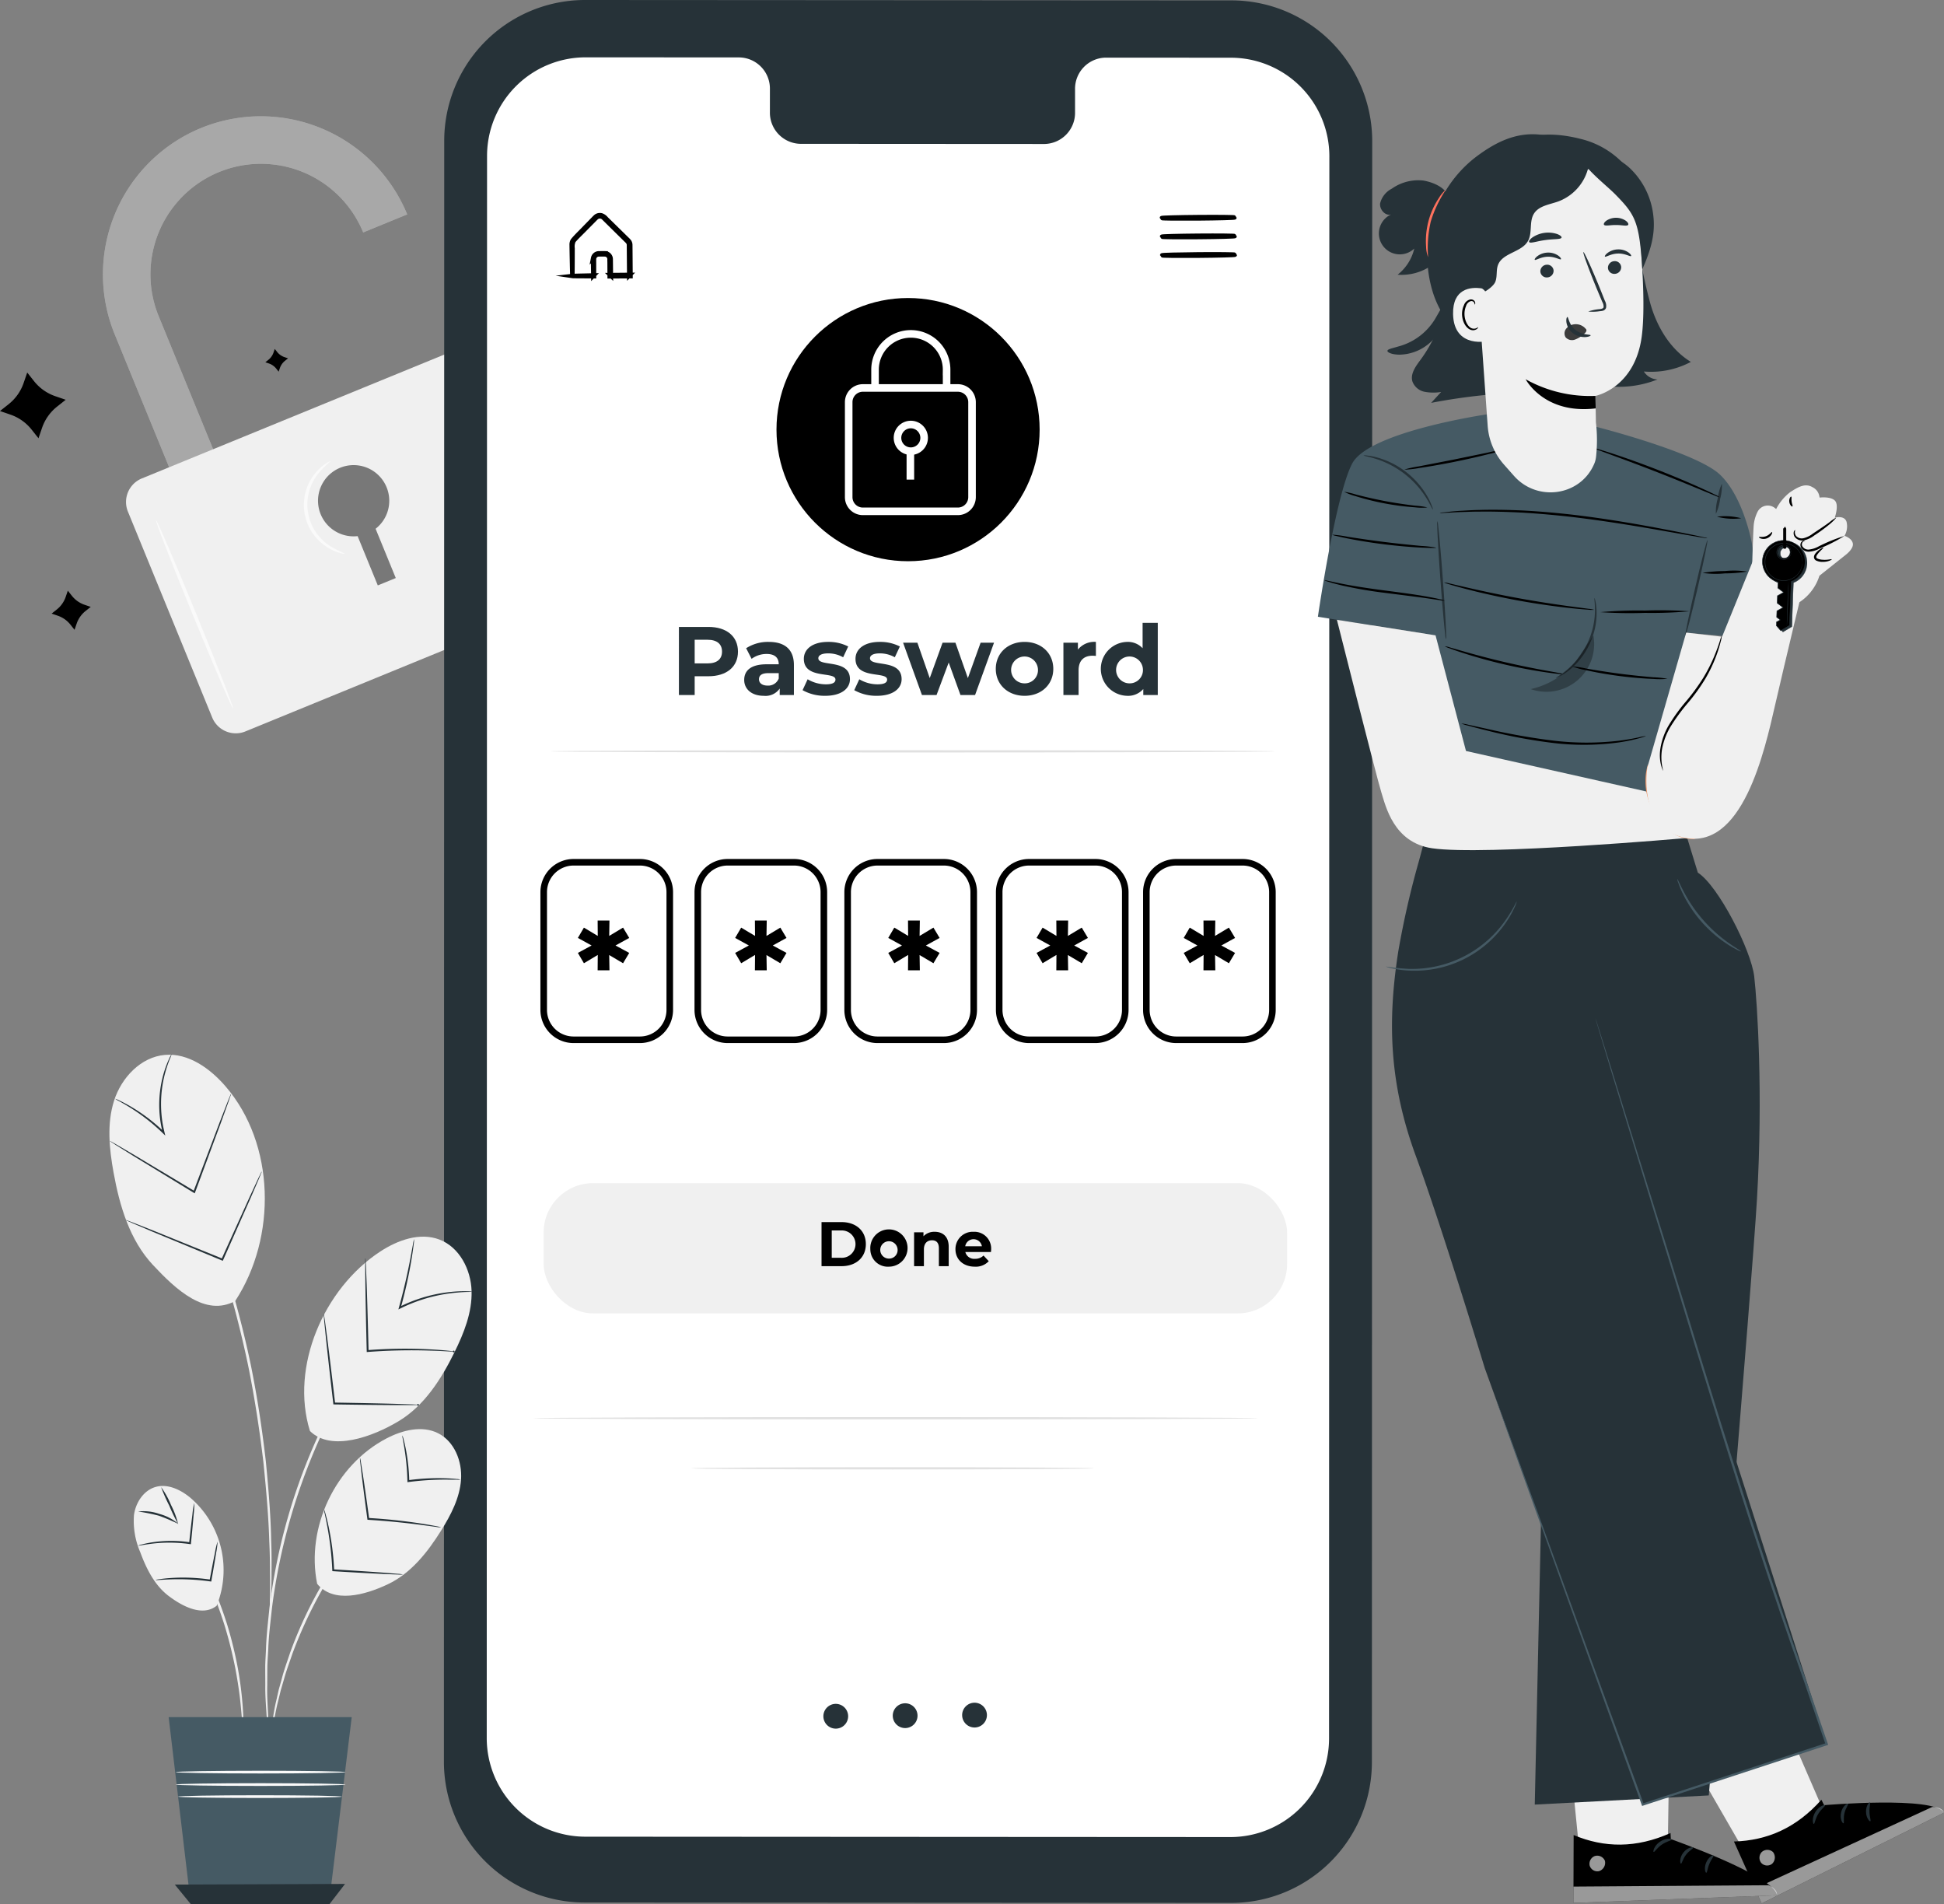 <svg xmlns="http://www.w3.org/2000/svg" viewBox="0 0 443.951 434.745"><rect x="0" y="0" width="443.951" height="434.745" fill="#808080" stroke="none"/><defs><style>.cls-1{fill:#f0f0f0;}.cls-2{opacity:0.3;}.cls-3{opacity:0.5;}.cls-4{fill:#fafafa;}.cls-5,.cls-7{fill:#263238;}.cls-10,.cls-6{fill:#fff;}.cls-7,.cls-8{stroke:#000;}.cls-10,.cls-7,.cls-8{stroke-miterlimit:10;}.cls-9{fill:#e0e0e0;}.cls-10{stroke:#fff;}.cls-11{opacity:0.6;}.cls-12{fill:#455a64;}.cls-13{fill:#eb996e;}.cls-14{fill:#3c3c3c;}.cls-15{fill:#ff725e;}.cls-16{fill:none;}</style></defs><g id="Padlock"><path class="cls-1" d="M75.85,74.656a36.137,36.137,0,0,0-19.726,47.081l22.401,54.707,10.051-4.116-22.401-54.707A25.234,25.234,0,1,1,112.88,98.497l10.051-4.116A36.137,36.137,0,0,0,75.85,74.656Z" transform="translate(-29.936 -45.426)"/><g class="cls-2"><path d="M75.85,74.656a36.137,36.137,0,0,0-19.726,47.081l22.401,54.707,10.051-4.116-22.401-54.707A25.234,25.234,0,1,1,112.88,98.497l10.051-4.116A36.137,36.137,0,0,0,75.85,74.656Z" transform="translate(-29.936 -45.426)"/></g><path class="cls-1" d="M70.957,136.104h85.665a5.811,5.811,0,0,1,5.811,5.811v50.794a5.811,5.811,0,0,1-5.811,5.811H70.957a5.811,5.811,0,0,1-5.811-5.811V141.915a5.811,5.811,0,0,1,5.811-5.811Z" transform="translate(-84.85 10.171) rotate(-22.268)"/><g class="cls-3"><path d="M118.234,156.705a8.132,8.132,0,1,0-6.628,11.128l4.607,11.251,4.106-1.681-4.607-11.251A8.107,8.107,0,0,0,118.234,156.705Z" transform="translate(-29.936 -45.426)"/></g><path class="cls-4" d="M83.158,207.182c-.207.085-4.318-9.48-9.183-21.36-4.866-11.884-8.643-21.583-8.436-21.668.206-.085,4.317,9.478,9.184,21.362C79.587,197.396,83.364,207.097,83.158,207.182Z" transform="translate(-29.936 -45.426)"/><path class="cls-4" d="M108.765,171.846a2.502,2.502,0,0,1-1.088-.139,9.938,9.938,0,0,1-2.749-1.182,11.396,11.396,0,0,1-2.733-17.359,9.94,9.94,0,0,1,2.253-1.97c.603-.369.969-.508.992-.467a25.364,25.364,0,0,0-2.801,2.796,11.272,11.272,0,0,0,2.601,16.521A25.344,25.344,0,0,0,108.765,171.846Z" transform="translate(-29.936 -45.426)"/><path d="M44.939,181.708l.487-1.418.931,1.175a6.278,6.278,0,0,0,2.882,2.038l1.418.487-1.175.931a6.279,6.279,0,0,0-2.038,2.882l-.487,1.418-.931-1.175a6.279,6.279,0,0,0-2.882-2.038l-1.418-.487,1.175-.931A6.279,6.279,0,0,0,44.939,181.708Z" transform="translate(-29.936 -45.426)"/><path d="M92.4,125.919l.283-.823.541.682a3.646,3.646,0,0,0,1.673,1.184l.823.283-.682.541a3.646,3.646,0,0,0-1.184,1.673l-.283.823-.541-.682a3.646,3.646,0,0,0-1.673-1.184l-.823-.283.682-.541A3.646,3.646,0,0,0,92.4,125.919Z" transform="translate(-29.936 -45.426)"/><path d="M35.334,132.866l.818-2.382,1.565,1.974a10.55,10.55,0,0,0,4.842,3.425l2.382.818L42.967,138.265a10.55,10.55,0,0,0-3.425,4.842l-.818,2.382-1.565-1.974a10.55,10.55,0,0,0-4.842-3.425l-2.382-.818,1.974-1.565A10.551,10.551,0,0,0,35.334,132.866Z" transform="translate(-29.936 -45.426)"/></g><g id="Device"><path class="cls-5" d="M311.062,479.896,163.448,479.808a32.154,32.154,0,0,1-32.136-32.161l.072-370.072a32.155,32.155,0,0,1,32.174-32.149l147.615.087a32.155,32.155,0,0,1,32.136,32.161l-.073,370.073A32.154,32.154,0,0,1,311.062,479.896Z" transform="translate(-29.936 -45.426)"/><path class="cls-6" d="M311.016,58.602l-28.62-.017a7.109,7.109,0,0,0-6.95,7.261l-.002,5.191a7.108,7.108,0,0,1-6.95,7.261l-55.787-.033a7.116,7.116,0,0,1-6.948-7.269l.001-5.191a7.117,7.117,0,0,0-6.949-7.269l-10.065-.006-25.049-.014A22.52,22.52,0,0,0,141.164,81.031l-.071,361.217a22.52,22.52,0,0,0,22.506,22.525l147.32.086a22.52,22.52,0,0,0,22.532-22.515l.071-361.218A22.52,22.52,0,0,0,311.016,58.602Z" transform="translate(-29.936 -45.426)"/><path class="cls-5" d="M223.626,437.254a2.828,2.828,0,1,1-2.852-2.805A2.828,2.828,0,0,1,223.626,437.254Z" transform="translate(-29.936 -45.426)"/><path class="cls-5" d="M239.472,437.123a2.828,2.828,0,1,1-2.852-2.805A2.828,2.828,0,0,1,239.472,437.123Z" transform="translate(-29.936 -45.426)"/><path class="cls-5" d="M255.318,436.992a2.828,2.828,0,1,1-2.852-2.805A2.828,2.828,0,0,1,255.318,436.992Z" transform="translate(-29.936 -45.426)"/><path class="cls-7" d="M311.875,95.077c.001.086-3.721.187-8.312.225-4.592.038-8.315-.001-8.315-.088-.001-.086,3.72-.187,8.313-.225C308.152,94.951,311.875,94.99,311.875,95.077Z" transform="translate(-29.936 -45.426)"/><path class="cls-7" d="M311.911,99.331c.001.086-3.721.187-8.312.225-4.592.038-8.315-.001-8.315-.087s3.72-.187,8.313-.225C308.187,99.205,311.91,99.245,311.911,99.331Z" transform="translate(-29.936 -45.426)"/><path class="cls-7" d="M311.946,103.585c.001.086-3.721.187-8.312.225-4.592.038-8.315-.001-8.315-.088s3.72-.187,8.313-.225C308.222,103.46,311.945,103.499,311.946,103.585Z" transform="translate(-29.936 -45.426)"/><path class="cls-8" d="M160.649,108.441a2.945,2.945,0,0,1,.344-.021c.266-.008.582-.018.961-.029.894-.02,2.084-.046,3.553-.079l-.087.089c-.012-.785-.025-1.645-.039-2.574.005-.477-.04-.933.006-1.479a1.35,1.35,0,0,1,1.179-1.082c.569-.011,1.078-.036,1.692-.008a1.362,1.362,0,0,1,1.15,1.356c.013,1.2.027,2.454.041,3.755l-.147-.144c1.438-.014,2.935-.029,4.478-.044l-.152.154c-.016-1.803-.032-3.669-.049-5.58q-.006-.715-.012-1.422a1.136,1.136,0,0,0-.182-.585,3.571,3.571,0,0,0-.454-.486q-.994-.98-1.958-1.929-.962-.949-1.889-1.863-.463-.457-.915-.904c-.313-.302-.564-.619-.934-.696a1.22,1.22,0,0,0-1.042.2c-.275.233-.561.555-.835.822q-.827.835-1.606,1.622c-1.011,1.052-2.061,2.007-2.829,2.92a3.185,3.185,0,0,0-.226,1.679q-.001.834-.002,1.58-.007,1.458-.012,2.543c-.006.657-.011,1.195-.015,1.624-.005.375-.019.584-.019.584s-.017-.178-.028-.541c-.011-.424-.025-.953-.042-1.602q-.023-1.09-.054-2.561-.013-.758-.028-1.607-.006-.429-.013-.879a1.845,1.845,0,0,1,.246-.93c.825-1.009,1.817-1.911,2.835-2.99q.773-.791,1.595-1.633c.287-.281.525-.564.863-.855a1.505,1.505,0,0,1,1.284-.252,2.396,2.396,0,0,1,1.067.765q.455.445.919.9.929.911,1.894,1.858.965.947,1.962,1.926a3.717,3.717,0,0,1,.497.539,1.446,1.446,0,0,1,.232.745q.006.71.013,1.428c.015,1.911.029,3.777.043,5.58l.001.153-.153.001-4.479.03-.146.001-.001-.145c-.007-1.301-.014-2.555-.021-3.755a1.096,1.096,0,0,0-.919-1.103c-.521-.027-1.123-.009-1.628-.004a1.113,1.113,0,0,0-.978.883c-.043.456-.01.977-.018,1.434.001.929.002,1.789.003,2.575l0.0.09-.088-.001c-1.491-.008-2.699-.015-3.606-.019-.371-.005-.681-.01-.941-.013A2.004,2.004,0,0,1,160.649,108.441Z" transform="translate(-29.936 -45.426)"/><path class="cls-5" d="M198.467,194.205c0,3.466-2.6,5.621-6.754,5.621h-3.133v4.288h-3.599V188.562H191.713C195.867,188.562,198.467,190.717,198.467,194.205Zm-3.644,0c0-1.711-1.111-2.711-3.311-2.711h-2.933v5.399h2.933C193.712,196.893,194.823,195.893,194.823,194.205Z" transform="translate(-29.936 -45.426)"/><path class="cls-5" d="M211.243,197.293v6.821h-3.244v-1.489a3.923,3.923,0,0,1-3.644,1.667c-2.799,0-4.466-1.555-4.466-3.622,0-2.11,1.489-3.577,5.132-3.577h2.755c0-1.489-.889-2.355-2.755-2.355a5.748,5.748,0,0,0-3.444,1.111l-1.244-2.421a9.186,9.186,0,0,1,5.154-1.444C209.132,191.983,211.243,193.672,211.243,197.293Zm-3.466,3.044v-1.222h-2.377c-1.622,0-2.133.6-2.133,1.399,0,.866.733,1.444,1.955,1.444A2.554,2.554,0,0,0,207.777,200.337Z" transform="translate(-29.936 -45.426)"/><path class="cls-5" d="M213.221,203.003l1.155-2.488a8.181,8.181,0,0,0,4.154,1.155c1.6,0,2.2-.422,2.2-1.089,0-1.955-7.22.045-7.22-4.732,0-2.266,2.044-3.866,5.532-3.866a9.835,9.835,0,0,1,4.599,1.044l-1.155,2.466a6.866,6.866,0,0,0-3.444-.889c-1.555,0-2.222.489-2.222,1.111,0,2.044,7.22.066,7.22,4.776,0,2.222-2.066,3.799-5.643,3.799A10.259,10.259,0,0,1,213.221,203.003Z" transform="translate(-29.936 -45.426)"/><path class="cls-5" d="M225.019,203.003l1.155-2.488a8.181,8.181,0,0,0,4.154,1.155c1.6,0,2.2-.422,2.2-1.089,0-1.955-7.221.045-7.221-4.732,0-2.266,2.044-3.866,5.531-3.866a9.834,9.834,0,0,1,4.6,1.044l-1.155,2.466a6.867,6.867,0,0,0-3.444-.889c-1.555,0-2.221.489-2.221,1.111,0,2.044,7.22.066,7.22,4.776,0,2.222-2.066,3.799-5.643,3.799A10.258,10.258,0,0,1,225.019,203.003Z" transform="translate(-29.936 -45.426)"/><path class="cls-5" d="M256.944,192.161l-4.332,11.953h-3.333l-2.688-7.42-2.776,7.42h-3.333l-4.31-11.953h3.266l2.821,8.087,2.933-8.087h2.933l2.844,8.087,2.91-8.087Z" transform="translate(-29.936 -45.426)"/><path class="cls-5" d="M257.345,198.138c0-3.6,2.777-6.154,6.576-6.154s6.554,2.555,6.554,6.154c0,3.599-2.755,6.154-6.554,6.154S257.345,201.736,257.345,198.138Zm9.62,0a3.065,3.065,0,1,0-3.044,3.31A3.016,3.016,0,0,0,266.965,198.138Z" transform="translate(-29.936 -45.426)"/><path class="cls-5" d="M280.208,191.983v3.199c-.288-.022-.511-.044-.777-.044-1.91,0-3.177,1.044-3.177,3.333v5.643h-3.466V192.161h3.311v1.577A4.822,4.822,0,0,1,280.208,191.983Z" transform="translate(-29.936 -45.426)"/><path class="cls-5" d="M294.338,187.629v16.485h-3.311v-1.377a4.598,4.598,0,0,1-3.732,1.555,6.157,6.157,0,0,1,0-12.308,4.592,4.592,0,0,1,3.577,1.444v-5.799ZM290.939,198.138a3.065,3.065,0,1,0-3.044,3.31A3.028,3.028,0,0,0,290.939,198.138Z" transform="translate(-29.936 -45.426)"/><path class="cls-9" d="M321.023,216.97c0,.144-37.029.261-82.695.261-45.683,0-82.704-.117-82.704-.261,0-.144,37.021-.26,82.704-.26C283.994,216.709,321.023,216.826,321.023,216.97Z" transform="translate(-29.936 -45.426)"/><path class="cls-9" d="M317.147,369.234c0,.144-37.029.26-82.696.26-45.683,0-82.703-.117-82.703-.26s37.021-.26,82.703-.26C280.119,368.974,317.147,369.091,317.147,369.234Z" transform="translate(-29.936 -45.426)"/><path class="cls-9" d="M279.737,380.668c0,.144-20.57.261-45.938.261-25.377,0-45.942-.117-45.942-.261,0-.144,20.565-.26,45.942-.26C259.167,380.407,279.737,380.524,279.737,380.668Z" transform="translate(-29.936 -45.426)"/><path d="M170.499,261.298l3.133,1.696-1.409,2.357-3.162-1.869.058,3.478h-2.702l.029-3.507-3.163,1.897-1.38-2.357,3.134-1.696-3.134-1.725,1.38-2.357,3.163,1.897-.029-3.508h2.702l-.058,3.508,3.162-1.897,1.409,2.357Z" transform="translate(-29.936 -45.426)"/><path d="M206.415,261.298l3.133,1.696-1.409,2.357-3.162-1.869.058,3.478h-2.702l.029-3.507-3.163,1.897-1.38-2.357,3.134-1.696-3.134-1.725,1.38-2.357,3.163,1.897-.029-3.508h2.702l-.058,3.508,3.162-1.897,1.409,2.357Z" transform="translate(-29.936 -45.426)"/><path d="M241.38,261.298l3.133,1.696-1.408,2.357-3.162-1.869.057,3.478h-2.702l.029-3.507-3.162,1.897-1.38-2.357,3.133-1.696-3.133-1.725,1.38-2.357,3.162,1.897-.029-3.508h2.702l-.057,3.508,3.162-1.897,1.408,2.357Z" transform="translate(-29.936 -45.426)"/><path d="M275.249,261.298l3.133,1.696-1.408,2.357-3.162-1.869.057,3.478h-2.702l.029-3.507-3.162,1.897-1.38-2.357,3.133-1.696-3.133-1.725,1.38-2.357,3.162,1.897-.029-3.508h2.702l-.057,3.508,3.162-1.897,1.408,2.357Z" transform="translate(-29.936 -45.426)"/><path d="M308.854,261.298l3.133,1.696-1.408,2.357-3.162-1.869.057,3.478h-2.702l.029-3.507-3.162,1.897-1.38-2.357,3.133-1.696-3.133-1.725,1.38-2.357,3.162,1.897-.029-3.508h2.702l-.057,3.508,3.162-1.897,1.408,2.357Z" transform="translate(-29.936 -45.426)"/><path class="cls-8" d="M176.075,283.078h-15.158a7.074,7.074,0,0,1-7.066-7.066V249.113a7.074,7.074,0,0,1,7.066-7.066h15.158a7.074,7.074,0,0,1,7.066,7.066v26.898A7.074,7.074,0,0,1,176.075,283.078Zm-15.158-40.531a6.574,6.574,0,0,0-6.566,6.566v26.898a6.574,6.574,0,0,0,6.566,6.566h15.158a6.574,6.574,0,0,0,6.566-6.566V249.113a6.574,6.574,0,0,0-6.566-6.566Z" transform="translate(-29.936 -45.426)"/><path class="cls-8" d="M211.265,283.078h-15.158a7.074,7.074,0,0,1-7.066-7.066V249.113a7.074,7.074,0,0,1,7.066-7.066h15.158a7.074,7.074,0,0,1,7.066,7.066v26.898A7.074,7.074,0,0,1,211.265,283.078Zm-15.158-40.531a6.574,6.574,0,0,0-6.566,6.566v26.898a6.574,6.574,0,0,0,6.566,6.566h15.158a6.574,6.574,0,0,0,6.566-6.566V249.113a6.574,6.574,0,0,0-6.566-6.566Z" transform="translate(-29.936 -45.426)"/><path class="cls-8" d="M245.487,283.078h-15.158a7.074,7.074,0,0,1-7.066-7.066V249.113a7.074,7.074,0,0,1,7.066-7.066h15.158a7.074,7.074,0,0,1,7.066,7.066v26.898A7.074,7.074,0,0,1,245.487,283.078Zm-15.158-40.531a6.574,6.574,0,0,0-6.566,6.566v26.898a6.574,6.574,0,0,0,6.566,6.566h15.158a6.574,6.574,0,0,0,6.566-6.566V249.113a6.574,6.574,0,0,0-6.566-6.566Z" transform="translate(-29.936 -45.426)"/><path class="cls-8" d="M280.098,283.078H264.94a7.074,7.074,0,0,1-7.066-7.066V249.113a7.074,7.074,0,0,1,7.066-7.066h15.158a7.074,7.074,0,0,1,7.066,7.066v26.898A7.074,7.074,0,0,1,280.098,283.078ZM264.94,242.547a6.574,6.574,0,0,0-6.566,6.566v26.898A6.573,6.573,0,0,0,264.94,282.578h15.158a6.573,6.573,0,0,0,6.566-6.566V249.113a6.574,6.574,0,0,0-6.566-6.566Z" transform="translate(-29.936 -45.426)"/><path class="cls-8" d="M313.704,283.078h-15.158a7.074,7.074,0,0,1-7.066-7.066V249.113a7.074,7.074,0,0,1,7.066-7.066h15.158a7.074,7.074,0,0,1,7.066,7.066v26.898A7.074,7.074,0,0,1,313.704,283.078Zm-15.158-40.531a6.574,6.574,0,0,0-6.566,6.566v26.898a6.573,6.573,0,0,0,6.566,6.566h15.158a6.573,6.573,0,0,0,6.566-6.566V249.113a6.574,6.574,0,0,0-6.566-6.566Z" transform="translate(-29.936 -45.426)"/><rect class="cls-1" x="124.15" y="270.132" width="169.788" height="29.739" rx="11.29"/><path d="M217.55,324.452h4.571c3.292,0,5.548,1.983,5.548,5.03,0,3.048-2.256,5.031-5.548,5.031h-4.571Zm4.456,8.149a3.124,3.124,0,1,0,0-6.238h-2.127v6.238Z" transform="translate(-29.936 -45.426)"/><path d="M228.693,330.647a4.256,4.256,0,1,1,4.255,3.981A3.981,3.981,0,0,1,228.693,330.647Zm6.224,0a1.982,1.982,0,1,0-1.969,2.142A1.951,1.951,0,0,0,234.917,330.647Z" transform="translate(-29.936 -45.426)"/><path d="M246.592,330.087v4.427h-2.242v-4.082c0-1.251-.575-1.825-1.566-1.825-1.078,0-1.855.661-1.855,2.084v3.823h-2.242v-7.733h2.142v.906a3.385,3.385,0,0,1,2.559-1.02C245.212,326.666,246.592,327.729,246.592,330.087Z" transform="translate(-29.936 -45.426)"/><path d="M256.24,331.279h-5.849a2.063,2.063,0,0,0,2.214,1.553,2.623,2.623,0,0,0,1.94-.747l1.192,1.293a4.05,4.05,0,0,1-3.19,1.251c-2.674,0-4.413-1.682-4.413-3.981a3.936,3.936,0,0,1,4.125-3.982,3.828,3.828,0,0,1,4.025,4.01C256.284,330.849,256.254,331.093,256.24,331.279Zm-5.878-1.308h3.809a1.931,1.931,0,0,0-3.809,0Z" transform="translate(-29.936 -45.426)"/><circle cx="207.374" cy="98.09" r="30.048"/><path class="cls-10" d="M230.134,134.005h-.728v-4.085a8.535,8.535,0,1,1,17.069,0V133.248h-.728v-3.328a7.807,7.807,0,1,0-15.613,0Z" transform="translate(-29.936 -45.426)"/><path class="cls-10" d="M248.685,162.537h-21.698a3.603,3.603,0,0,1-3.599-3.599V137.239a3.603,3.603,0,0,1,3.599-3.598h21.698a3.603,3.603,0,0,1,3.599,3.598v21.699A3.603,3.603,0,0,1,248.685,162.537Zm-21.698-28.168a2.873,2.873,0,0,0-2.871,2.87v21.699a2.874,2.874,0,0,0,2.871,2.871h21.698a2.874,2.874,0,0,0,2.871-2.871V137.239a2.874,2.874,0,0,0-2.871-2.87Z" transform="translate(-29.936 -45.426)"/><path class="cls-10" d="M237.94,148.801a3.406,3.406,0,1,1,3.406-3.406A3.41,3.41,0,0,1,237.94,148.801Zm0-6.083a2.678,2.678,0,1,0,2.678,2.677A2.68,2.68,0,0,0,237.94,142.718Z" transform="translate(-29.936 -45.426)"/><rect class="cls-10" x="207.536" y="102.855" width="0.728" height="6.147"/></g><g id="Character"><polygon class="cls-1" points="416.378 413.344 397.504 369.813 375.854 383.71 398.816 423.504 410.328 418.343 416.378 413.344"/><path d="M445.886,456.344l.627,1.232s25.151-2.144,27.374,1.713l-41.639,20.724-6.33-14.138C433.536,465.66,440.176,462.758,445.886,456.344Z" transform="translate(-29.936 -45.426)"/><g class="cls-11"><path class="cls-6" d="M432.339,468.206a1.899,1.899,0,0,0-.21,2.526,1.826,1.826,0,0,0,2.502.23,2.003,2.003,0,0,0,.208-2.676,1.894,1.894,0,0,0-2.628.049" transform="translate(-29.936 -45.426)"/></g><g class="cls-11"><path class="cls-6" d="M432.247,480.012l-1.522-3.4,40.467-18.618s2.255-.116,2.696,1.294Z" transform="translate(-29.936 -45.426)"/></g><path class="cls-5" d="M446.717,457.619c.095.207-.876.805-1.551,1.957-.705,1.134-.782,2.271-1.01,2.284-.207.054-.509-1.312.333-2.692C445.318,457.78,446.668,457.411,446.717,457.619Z" transform="translate(-29.936 -45.426)"/><path class="cls-5" d="M451.983,457.252c.145.174-.564.958-.827,2.162-.298,1.196-.009,2.212-.216,2.304-.175.127-.909-.994-.553-2.484C450.728,457.741,451.882,457.06,451.983,457.252Z" transform="translate(-29.936 -45.426)"/><path class="cls-5" d="M457.065,461.244c-.163.136-.952-.74-.984-2.113-.042-1.373.698-2.29.869-2.163.198.11-.122,1.015-.079,2.142C456.889,460.238,457.257,461.124,457.065,461.244Z" transform="translate(-29.936 -45.426)"/><polygon class="cls-1" points="380.886 420.899 381.606 373.458 356.154 377.21 360.699 422.929 373.315 422.964 380.886 420.899"/><path d="M411.431,463.938l.064,1.38s23.803,8.4,24.242,12.83l-46.479,1.745.051-15.49C396.34,467.344,403.586,467.433,411.431,463.938Z" transform="translate(-29.936 -45.426)"/><g class="cls-11"><path class="cls-6" d="M394.202,469.171a1.899,1.899,0,0,0-1.231,2.215,1.826,1.826,0,0,0,2.185,1.24,2.003,2.003,0,0,0,1.291-2.353,1.894,1.894,0,0,0-2.416-1.038" transform="translate(-29.936 -45.426)"/></g><g class="cls-11"><path class="cls-6" d="M389.258,479.893l.013-3.725,44.543-.308s2.103.823,1.924,2.289Z" transform="translate(-29.936 -45.426)"/></g><path class="cls-5" d="M411.663,465.442c.001.227-1.13.373-2.219,1.145-1.109.743-1.648,1.748-1.86,1.666-.211-.036.076-1.406,1.412-2.317C410.322,465.013,411.704,465.232,411.663,465.442Z" transform="translate(-29.936 -45.426)"/><path class="cls-5" d="M416.613,467.276c.06.218-.908.641-1.643,1.63-.764.967-.919,2.012-1.145,2.011-.212.043-.419-1.28.518-2.492C415.269,467.205,416.601,467.059,416.613,467.276Z" transform="translate(-29.936 -45.426)"/><path class="cls-5" d="M419.601,473.006c-.205.056-.563-1.066-.027-2.33.527-1.269,1.579-1.799,1.682-1.614.135.182-.529.875-.953,1.92C419.855,472.016,419.826,472.975,419.601,473.006Z" transform="translate(-29.936 -45.426)"/><path class="cls-5" d="M392.507,272.886l-.946-37.355L355.2,237.445l-1.182,4.419a199.946,199.946,0,0,0-4.759,20.797c-2.441,15.647-2.152,29.892,3.982,46.614s15.776,48.54,15.776,48.54l36.075,99.63,42.003-13.808Z" transform="translate(-29.936 -45.426)"/><path class="cls-5" d="M414.496,234.324l3.177,10.342c4.659,2.961,12.184,17.705,12.877,23.724s2.042,26.63.627,50.788c-1.164,19.869-11.005,136.175-11.005,136.175l-39.742,2.092,4.142-188.06,1.746-33.579Z" transform="translate(-29.936 -45.426)"/><path class="cls-12" d="M346.404,266.098a6.06,6.06,0,0,0,1.374.408,22.567,22.567,0,0,0,3.875.522,25.25,25.25,0,0,0,22.225-11.016,22.578,22.578,0,0,0,1.931-3.4,6.075,6.075,0,0,0,.507-1.34c-.102-.051-.845,1.866-2.76,4.514a26.02,26.02,0,0,1-21.89,10.85A52.889,52.889,0,0,1,346.404,266.098Z" transform="translate(-29.936 -45.426)"/><path class="cls-12" d="M412.979,246.124a2.769,2.769,0,0,0,.227.863,19.913,19.913,0,0,0,.919,2.246,28.909,28.909,0,0,0,10.485,11.895,19.929,19.929,0,0,0,2.113,1.194,2.767,2.767,0,0,0,.828.333c.044-.083-1.064-.689-2.722-1.854a33.319,33.319,0,0,1-10.353-11.745C413.529,247.267,413.067,246.091,412.979,246.124Z" transform="translate(-29.936 -45.426)"/><path class="cls-12" d="M394.273,277.875s.099.26.267.774q.254.796.731,2.289c.636,2.031,1.566,4.998,2.762,8.816,2.381,7.677,5.817,18.759,10.063,32.45,8.626,27.358,19.573,65.467,34.252,106.713q2.53,7.408,4.999,14.635l.087.254-.255.084c-14.752,4.843-28.869,9.477-42.009,13.791l-.228.075-.081-.226c-9.838-27.285-18.219-50.531-24.147-66.971-2.941-8.21-5.272-14.718-6.874-19.19-.786-2.222-1.393-3.934-1.808-5.109-.197-.571-.349-1.008-.456-1.319-.1-.297-.141-.452-.141-.452s.067.145.18.437c.116.307.28.74.494,1.305.433,1.168,1.063,2.872,1.882,5.082,1.633,4.461,4.009,10.953,7.006,19.142,5.972,16.424,14.417,39.647,24.328,66.905l-.309-.15c13.136-4.324,27.249-8.97,41.997-13.826l-.168.338q-2.468-7.221-5.002-14.636c-14.681-41.253-25.572-79.381-34.106-106.77-4.178-13.713-7.559-24.813-9.902-32.502-1.155-3.83-2.052-6.808-2.667-8.845q-.444-1.504-.681-2.304C394.337,278.146,394.273,277.875,394.273,277.875Z" transform="translate(-29.936 -45.426)"/><path class="cls-12" d="M430.008,169.454s-1.902-10.639-7.348-15.722-28.16-10.848-28.16-10.848.269,7.884-4.806,9.998c-5.385,2.244-10.766,1.486-15.03-2.964a21.749,21.749,0,0,1-5.174-9.886s-26.918,3.928-30.753,11.225-7.833,34.99-7.833,34.99l24.39,3.85-.794,47.384,64.097-3.374-3.586-44.239,17.58,1.573Z" transform="translate(-29.936 -45.426)"/><path class="cls-5" d="M360.166,191.405a3.971,3.971,0,0,0,.03-1.069c-.017-.686-.06-1.677-.124-2.901-.129-2.448-.346-5.826-.62-9.555-.274-3.73-.553-7.105-.783-9.547-.115-1.221-.217-2.208-.301-2.89a4.009,4.009,0,0,0-.186-1.056,3.951,3.951,0,0,0-.03,1.067c.017.685.06,1.676.124,2.9.129,2.448.346,5.828.62,9.56.274,3.731.553,7.106.783,9.548.115,1.221.217,2.208.301,2.889A3.98,3.98,0,0,0,360.166,191.405Z" transform="translate(-29.936 -45.426)"/><path class="cls-5" d="M419.86,168.771c-.15-.035-1.403,4.832-2.799,10.869-1.396,6.039-2.407,10.961-2.257,10.996.149.035,1.403-4.831,2.799-10.87C418.999,173.729,420.009,168.806,419.86,168.771Z" transform="translate(-29.936 -45.426)"/><path class="cls-5" d="M341.343,149.416c-.014.1,1.16.252,2.956.829a20.992,20.992,0,0,1,11.349,8.867c.994,1.603,1.426,2.706,1.519,2.668a2.423,2.423,0,0,0-.225-.804,13.369,13.369,0,0,0-.956-2.063,19.158,19.158,0,0,0-11.575-9.045,13.384,13.384,0,0,0-2.233-.428A2.428,2.428,0,0,0,341.343,149.416Z" transform="translate(-29.936 -45.426)"/><path class="cls-5" d="M423.163,155.875a11.292,11.292,0,0,0-.957,3.385,11.293,11.293,0,0,0-.411,3.494,11.294,11.294,0,0,0,.957-3.385A11.295,11.295,0,0,0,423.163,155.875Z" transform="translate(-29.936 -45.426)"/><path class="cls-1" d="M335.244,186.933s9.156,36.309,10.148,39.405,2.772,11.477,11.613,12.764c11.936,1.738,58.237-2.351,58.237-2.351l-9.333-10.617-41.185-9.245-6.952-26.402Z" transform="translate(-29.936 -45.426)"/><path class="cls-13" d="M406.348,219.902a2.6,2.6,0,0,0-.302.864,12.072,12.072,0,0,0-.336,2.471,14.132,14.132,0,0,0,2.078,7.904,16.527,16.527,0,0,0,2.849,3.54,8.887,8.887,0,0,0,3.206,1.9,8.646,8.646,0,0,0,2.468.421,2.7,2.7,0,0,0,.913-.078,18.682,18.682,0,0,1-3.249-.714,9.019,9.019,0,0,1-2.992-1.907,17.285,17.285,0,0,1-2.724-3.457,14.789,14.789,0,0,1-2.157-7.604C406.088,221.18,406.449,219.923,406.348,219.902Z" transform="translate(-29.936 -45.426)"/><path d="M359.879,182.566a4.401,4.401,0,0,1-1.097-.106q-1.222-.179-2.959-.433c-2.499-.361-5.962-.769-9.79-1.265a97.179,97.179,0,0,1-9.748-1.694c-1.232-.296-2.223-.565-2.896-.786a4.38,4.38,0,0,1-1.033-.386c.024-.083,1.537.311,4.01.804,2.472.5,5.915,1.038,9.738,1.534,3.822.495,7.289.963,9.78,1.421,1.246.227,2.25.431,2.938.601A4.397,4.397,0,0,1,359.879,182.566Z" transform="translate(-29.936 -45.426)"/><path d="M357.974,170.475a3.272,3.272,0,0,1-.948.052c-.609,0-1.49-.027-2.577-.08-2.174-.106-5.174-.343-8.471-.754-3.298-.413-6.264-.921-8.397-1.353-1.067-.215-1.927-.406-2.517-.556a3.273,3.273,0,0,1-.906-.283,26.258,26.258,0,0,1,3.49.468c2.146.336,5.111.783,8.397,1.195,3.286.409,6.269.705,8.432.907A26.288,26.288,0,0,1,357.974,170.475Z" transform="translate(-29.936 -45.426)"/><path d="M355.912,161.278a12.812,12.812,0,0,1-2.85-.024,59.339,59.339,0,0,1-13.496-2.534,12.806,12.806,0,0,1-2.664-1.012,18.33,18.33,0,0,1,2.768.649c1.696.438,4.046,1.003,6.67,1.497,2.623.491,5.019.817,6.758,1.024A18.321,18.321,0,0,1,355.912,161.278Z" transform="translate(-29.936 -45.426)"/><path d="M373.027,148.166a19.545,19.545,0,0,1-3.213.956c-2.004.513-4.789,1.159-7.885,1.779-3.097.619-5.916,1.093-7.964,1.39a19.548,19.548,0,0,1-3.333.353,22.332,22.332,0,0,1,3.27-.725c2.18-.424,4.907-.954,7.922-1.541,3.008-.618,5.728-1.177,7.904-1.623A22.347,22.347,0,0,1,373.027,148.166Z" transform="translate(-29.936 -45.426)"/><path d="M422.695,158.97a5.336,5.336,0,0,1-1.147-.401c-.825-.339-1.846-.759-3.054-1.255-2.574-1.068-6.133-2.532-10.092-4.079-3.961-1.546-7.57-2.882-10.187-3.842-1.225-.454-2.26-.837-3.096-1.147a5.332,5.332,0,0,1-1.115-.482,5.319,5.319,0,0,1,1.181.285c.75.216,1.828.552,3.154.988,2.652.869,6.289,2.152,10.257,3.701,3.966,1.55,7.51,3.072,10.049,4.23,1.27.579,2.29,1.062,2.988,1.411A5.329,5.329,0,0,1,422.695,158.97Z" transform="translate(-29.936 -45.426)"/><path d="M419.861,168.318a2.792,2.792,0,0,1-.625-.065c-.462-.075-1.049-.17-1.773-.287-1.605-.28-3.81-.665-6.505-1.136-5.491-.959-13.077-2.291-21.515-3.309-4.221-.495-8.255-.84-11.93-1.057-3.676-.188-6.991-.27-9.775-.226-1.393-.011-2.65.058-3.756.088-1.106.024-2.057.078-2.835.13-.732.037-1.326.067-1.793.09a2.798,2.798,0,0,1-.629-.005,2.777,2.777,0,0,1,.619-.102c.466-.05,1.057-.113,1.787-.19.776-.083,1.728-.168,2.835-.22,1.107-.059,2.368-.153,3.764-.167,2.791-.093,6.118-.05,9.807.112,3.687.191,7.735.522,11.967,1.018,8.458,1.02,16.045,2.413,21.52,3.468,2.738.529,4.949.98,6.475,1.303.716.157,1.297.285,1.754.386A2.776,2.776,0,0,1,419.861,168.318Z" transform="translate(-29.936 -45.426)"/><path d="M393.992,184.655a6.799,6.799,0,0,1-1.376-.032c-.883-.053-2.158-.163-3.732-.326-3.146-.324-7.482-.899-12.232-1.763-4.751-.868-9.011-1.861-12.069-2.668-1.529-.403-2.761-.75-3.606-1.012a6.79,6.79,0,0,1-1.299-.455,6.825,6.825,0,0,1,1.352.255c.962.224,2.184.508,3.643.847,3.076.712,7.336,1.644,12.074,2.51,4.737.862,9.052,1.495,12.181,1.914,1.485.198,2.728.363,3.708.494A6.825,6.825,0,0,1,393.992,184.655Z" transform="translate(-29.936 -45.426)"/><path d="M415.746,184.996a97.111,97.111,0,0,1-10.162.363,97.101,97.101,0,0,1-10.168-.171,97.188,97.188,0,0,1,10.163-.362A97.218,97.218,0,0,1,415.746,184.996Z" transform="translate(-29.936 -45.426)"/><path d="M387.182,199.361a4.438,4.438,0,0,1-1.107-.051c-.709-.065-1.73-.19-2.99-.37-2.518-.358-5.983-.971-9.764-1.854-3.782-.886-7.159-1.874-9.575-2.67-1.208-.397-2.179-.738-2.843-.995a4.438,4.438,0,0,1-1.014-.446,4.438,4.438,0,0,1,1.079.249q1.192.343,2.889.831c2.438.702,5.818,1.628,9.586,2.511,3.767.88,7.207,1.549,9.703,2.001q1.737.315,2.958.537A4.444,4.444,0,0,1,387.182,199.361Z" transform="translate(-29.936 -45.426)"/><path d="M410.728,200.402a16.79,16.79,0,0,1-3.22.033c-1.987-.072-4.73-.271-7.74-.661-3.011-.392-5.714-.9-7.654-1.339a16.778,16.778,0,0,1-3.105-.854,22.492,22.492,0,0,1,3.178.485c1.952.342,4.652.789,7.649,1.179,2.996.388,5.72.646,7.695.814A22.5,22.5,0,0,1,410.728,200.402Z" transform="translate(-29.936 -45.426)"/><path d="M405.816,213.463a1.364,1.364,0,0,1-.406.164c-.272.086-.671.226-1.196.361a38.86,38.86,0,0,1-4.501.935,58.651,58.651,0,0,1-15.138.127,118.374,118.374,0,0,1-14.884-2.791c-1.88-.463-3.396-.861-4.44-1.148a10.114,10.114,0,0,1-1.608-.499,10.209,10.209,0,0,1,1.657.297c1.147.252,2.655.583,4.476.982a144.577,144.577,0,0,0,14.857,2.628,64.002,64.002,0,0,0,15.028.03c1.912-.243,3.448-.533,4.503-.763A11.8,11.8,0,0,1,405.816,213.463Z" transform="translate(-29.936 -45.426)"/><path d="M428.927,175.928a31.41,31.41,0,0,1-5.071.413,20.087,20.087,0,0,1-5.097-.119,31.428,31.428,0,0,1,5.072-.413A20.093,20.093,0,0,1,428.927,175.928Z" transform="translate(-29.936 -45.426)"/><path d="M427.583,163.755a14.557,14.557,0,0,1-5.535-.36,14.562,14.562,0,0,1,5.535.36Z" transform="translate(-29.936 -45.426)"/><path class="cls-5" d="M385.243,200.23c-.05-.091,1.048-.636,2.542-1.878a17.702,17.702,0,0,0,2.383-2.424,18.095,18.095,0,0,0,3.589-7.433,17.705,17.705,0,0,0,.416-3.373c.043-1.943-.213-3.14-.11-3.158a2.669,2.669,0,0,1,.236.827,6.297,6.297,0,0,1,.159.996,10.574,10.574,0,0,1,.092,1.336,15.885,15.885,0,0,1-.313,3.475,17.162,17.162,0,0,1-3.69,7.642,15.883,15.883,0,0,1-2.527,2.406,10.578,10.578,0,0,1-1.103.759,6.31,6.31,0,0,1-.879.495A2.671,2.671,0,0,1,385.243,200.23Z" transform="translate(-29.936 -45.426)"/><g class="cls-2"><path d="M393.815,190.494l-3.897,5.776a18.476,18.476,0,0,1-10.418,6.491,10.902,10.902,0,0,0,14.315-12.267Z" transform="translate(-29.936 -45.426)"/></g><path class="cls-5" d="M405.341,130.244a19.363,19.363,0,0,0,10.733-2.188c-4.84-2.975-7.899-8.258-9.369-13.745-1.471-5.487-3.384-14.846-3.437-20.527l-8.858,39.368a23.844,23.844,0,0,0,14.055-1.088A3.877,3.877,0,0,1,405.341,130.244Z" transform="translate(-29.936 -45.426)"/><path class="cls-5" d="M380.061,134.964a27.738,27.738,0,0,1-2.141-14.075l-17.86-6.77a31.54,31.54,0,0,1-5.698,13.424c-1.092,1.48-2.39,3.198-1.878,4.964a3.732,3.732,0,0,0,2.77,2.368,11.005,11.005,0,0,0,3.795.046q-1.141,1.244-2.283,2.487A137.18,137.18,0,0,1,380.061,134.964Z" transform="translate(-29.936 -45.426)"/><path class="cls-5" d="M381.569,76.162c-5.633-.582-10.389,1.883-14.881,5.331a27.981,27.981,0,0,0-9.418,13.82,27.7,27.7,0,0,0,.125,17.577,22.125,22.125,0,0,0,11.761,12.818c7.487,3.206,16.67,1.316,22.832-4.01s9.338-13.673,9.117-21.814a26.904,26.904,0,0,0-5.295-15.686,20.492,20.492,0,0,0-14.241-8.035" transform="translate(-29.936 -45.426)"/><path class="cls-5" d="M366.967,96.142c.675-2.185.204-4.543.378-6.823.385-5.02,4.131-9.271,8.639-11.513,4.194-2.086,9.485-2.037,14.789-.698a19.87,19.87,0,0,1,9.681,5.442,15.656,15.656,0,0,1,3.79,13.841l-25.69-2.041a28.446,28.446,0,0,1-7.379,5.579,5.27,5.27,0,0,1-2.628.597,2.376,2.376,0,0,1-2.086-1.504C366.164,98.076,366.673,97.091,366.967,96.142Z" transform="translate(-29.936 -45.426)"/><path class="cls-1" d="M391.777,84.098l-21.909,6.161a4.158,4.158,0,0,0-3.607,4.315l3.414,48.063a14.962,14.962,0,0,0,3.725,8.862l2.298,2.594c5.239,5.914,14.983,4.646,18.218-2.562a5.282,5.282,0,0,0,.429-1.292,9.851,9.851,0,0,0,.138-1.099,34.837,34.837,0,0,0-.091-7.306c-.064-4.295-.111-6.056-.107-6.016,0,0,9.017-1.744,10.579-13.611.777-5.901.226-15.529-.48-23.392C403.748,91.736,398.821,83.163,391.777,84.098Z" transform="translate(-29.936 -45.426)"/><path class="cls-5" d="M400.165,106.382a1.516,1.516,0,0,1-1.421,1.568,1.45,1.45,0,0,1-1.599-1.325,1.517,1.517,0,0,1,1.419-1.569A1.451,1.451,0,0,1,400.165,106.382Z" transform="translate(-29.936 -45.426)"/><path class="cls-5" d="M402.427,103.881c-.182.203-1.353-.616-2.984-.569-1.629.024-2.804.895-2.986.7-.089-.086.093-.448.604-.841a4.163,4.163,0,0,1,2.384-.805,3.996,3.996,0,0,1,2.382.7C402.337,103.437,402.517,103.79,402.427,103.881Z" transform="translate(-29.936 -45.426)"/><path class="cls-5" d="M384.728,107.195a1.516,1.516,0,0,1-1.421,1.568,1.45,1.45,0,0,1-1.598-1.325,1.517,1.517,0,0,1,1.419-1.569A1.451,1.451,0,0,1,384.728,107.195Z" transform="translate(-29.936 -45.426)"/><path class="cls-5" d="M386.405,104.611c-.183.203-1.355-.616-2.985-.569-1.629.024-2.804.895-2.986.7-.089-.086.091-.448.604-.841a4.159,4.159,0,0,1,2.384-.805,3.999,3.999,0,0,1,2.382.7C386.314,104.168,386.495,104.521,386.405,104.611Z" transform="translate(-29.936 -45.426)"/><path class="cls-5" d="M392.645,116.548a10.822,10.822,0,0,1,2.636-.548c.415-.054.807-.147.87-.433a2.119,2.119,0,0,0-.311-1.227q-.627-1.496-1.316-3.138c-1.83-4.469-3.167-8.149-2.986-8.221.181-.072,1.811,3.492,3.641,7.961q.661,1.653,1.264,3.159a2.409,2.409,0,0,1,.26,1.629,1.046,1.046,0,0,1-.669.627,2.817,2.817,0,0,1-.705.117A10.604,10.604,0,0,1,392.645,116.548Z" transform="translate(-29.936 -45.426)"/><path d="M394.284,135.816a30.074,30.074,0,0,1-15.938-3.801s4.196,8.074,15.994,6.654Z" transform="translate(-29.936 -45.426)"/><path class="cls-14" d="M392.059,120.497a2.94,2.94,0,0,0-2.663-1.022,2.683,2.683,0,0,0-1.826,1.043,1.7,1.7,0,0,0-.078,1.947,1.973,1.973,0,0,0,2.152.484,6.182,6.182,0,0,0,2.051-1.299,1.8,1.8,0,0,0,.453-.495.545.545,0,0,0-.018-.607" transform="translate(-29.936 -45.426)"/><path class="cls-5" d="M387.875,117.804c.265-.023.315,1.748,1.864,2.964,1.546,1.22,3.428.972,3.448,1.218.028.111-.411.355-1.207.398a4.407,4.407,0,0,1-2.875-.917,3.838,3.838,0,0,1-1.449-2.488C387.568,118.241,387.754,117.797,387.875,117.804Z" transform="translate(-29.936 -45.426)"/><path class="cls-5" d="M386.547,99.674c-.149.448-1.783.281-3.69.562-1.913.243-3.441.844-3.706.453-.118-.187.14-.612.752-1.057a6.489,6.489,0,0,1,5.634-.774C386.248,99.122,386.61,99.461,386.547,99.674Z" transform="translate(-29.936 -45.426)"/><path class="cls-5" d="M401.764,96.762c-.277.378-1.411.023-2.762.041-1.352-.029-2.488.315-2.762-.065-.121-.185.05-.561.54-.925a4,4,0,0,1,4.451.019C401.719,96.201,401.886,96.578,401.764,96.762Z" transform="translate(-29.936 -45.426)"/><path class="cls-5" d="M362.67,92.978c1.86-6.916,11.314-16.792,18.473-16.619l11.708,6.317a11.013,11.013,0,0,1-7.079,8.754c-1.987.705-4.406.984-5.526,2.772-1.143,1.825-.311,4.369-1.367,6.246-1.463,2.601-5.783,2.678-6.843,5.467-.463,1.219-.128,2.635-.612,3.845-.646,1.613-4.555,3.798-6.233,3.349s-1.811-3.266-2.419-4.718a7.816,7.816,0,0,1-.477-5.228C362.863,99.795,361.782,96.277,362.67,92.978Z" transform="translate(-29.936 -45.426)"/><path class="cls-1" d="M370.136,114.282c-.026-.88-1.098-2.927-1.971-3.04-2.33-.3-6.508-.002-6.391,5.892.161,8.058,8.218,6.234,8.228,6.003C370.009,122.957,370.223,117.32,370.136,114.282Z" transform="translate(-29.936 -45.426)"/><path d="M367.479,120.133c-.036-.025-.139.101-.373.215a1.404,1.404,0,0,1-1.049.043c-.858-.295-1.601-1.633-1.67-3.084a4.638,4.638,0,0,1,.353-2.018,1.62,1.62,0,0,1,1.034-1.098.715.715,0,0,1,.836.368c.113.224.064.386.108.398.023.02.17-.138.099-.469a.898.898,0,0,0-.327-.499,1.061,1.061,0,0,0-.78-.19,1.973,1.973,0,0,0-1.441,1.279,4.767,4.767,0,0,0-.442,2.256c.084,1.623.946,3.126,2.117,3.439a1.505,1.505,0,0,0,1.28-.239C367.469,120.329,367.507,120.147,367.479,120.133Z" transform="translate(-29.936 -45.426)"/><path class="cls-5" d="M360.812,91.006h0c-.138-2.515-3.385-3.954-5.871-4.363a10.474,10.474,0,0,0-7.151,1.857,5.158,5.158,0,0,0-2.671,3.342c-.194,1.461,1.306,3.089,2.649,2.482a4.773,4.773,0,1,0,5.146,7.845,10.665,10.665,0,0,1-3.804,5.977,11.977,11.977,0,0,0,11.701-17.14Z" transform="translate(-29.936 -45.426)"/><path class="cls-5" d="M346.785,125.522c.039-.383,1.041-.558,2.479-.988a13.996,13.996,0,0,0,8.699-6.8c.764-1.292,1.176-2.222,1.558-2.167.343.04.603,1.136.196,2.857a10.728,10.728,0,0,1-10.207,7.979C347.742,126.382,346.741,125.865,346.785,125.522Z" transform="translate(-29.936 -45.426)"/><path class="cls-15" d="M356.072,104.15a7.22,7.22,0,0,1-.458-2.392,17.737,17.737,0,0,1,2.979-11.217,7.222,7.222,0,0,1,1.584-1.849,26.824,26.824,0,0,0-3.502,7.345A26.83,26.83,0,0,0,356.072,104.15Z" transform="translate(-29.936 -45.426)"/><path class="cls-5" d="M390.358,80.399c.954,3.223,6.2,7.092,8.549,9.496,4.482,4.587,5.409,6.147,6.079,17.012,1.72-3.88,2.985-7.655,2.557-11.878a17.57,17.57,0,0,0-5.407-11.215,13.683,13.683,0,0,0-11.778-3.415" transform="translate(-29.936 -45.426)"/><path class="cls-1" d="M442.903,174.434s-5.382,22.352-7.596,32.005c-2.352,10.256-7.444,33.532-21.091,30.163-10.38-2.563-8.07-15.962-8.07-15.962l8.864-30.771,8.202.928,7.53-18.534,8.115-8.553Z" transform="translate(-29.936 -45.426)"/><path d="M409.769,221.403a11.411,11.411,0,0,1-.266-4.978,15.514,15.514,0,0,1,1.917-5.062,43.993,43.993,0,0,1,3.964-5.42,43.235,43.235,0,0,0,3.976-5.513,33.275,33.275,0,0,0,2.416-5.003,30.278,30.278,0,0,0,1.125-3.567,5.625,5.625,0,0,0,.247-1.349,7.659,7.659,0,0,0-.455,1.29c-.273.833-.676,2.037-1.282,3.479a36.815,36.815,0,0,1-2.49,4.886,46.692,46.692,0,0,1-3.969,5.426,40.923,40.923,0,0,0-3.976,5.515,15.203,15.203,0,0,0-1.861,5.256,9.673,9.673,0,0,0,.153,3.756,6.558,6.558,0,0,0,.332.968C409.694,221.302,409.751,221.41,409.769,221.403Z" transform="translate(-29.936 -45.426)"/><path class="cls-1" d="M430.101,173.945c0-.394.197-6.901.328-8.607a8.772,8.772,0,0,1,.894-3.086,2.619,2.619,0,0,1,4.079-.722l.146.132a11.478,11.478,0,0,1,3.216-3.872c1.903-1.247,3.478-2.1,5.119-1.116a2.826,2.826,0,0,1,1.575,2.363s2.428-.328,3.478.656,0,3.938,0,3.938,2.166-.656,2.691.919a4.355,4.355,0,0,1-.459,3.216s1.706.525,1.903,1.772-1.706,2.625-1.706,2.625l-5.925,4.714a11.255,11.255,0,0,1-4.574,6.046C436.747,184.51,430.101,173.945,430.101,173.945Z" transform="translate(-29.936 -45.426)"/><path d="M434.615,166.907c.064.027.053.251-.12.557a2.101,2.101,0,0,1-2.402.924c-.334-.111-.492-.27-.463-.333.056-.138.813.105,1.63-.216C434.081,167.529,434.481,166.842,434.615,166.907Z" transform="translate(-29.936 -45.426)"/><path d="M439.318,161.088c-.087.117-.653-.277-.758-1.054-.109-.777.33-1.309.445-1.22.132.074-.007.564.083,1.147C439.159,160.547,439.425,160.981,439.318,161.088Z" transform="translate(-29.936 -45.426)"/><path d="M449.232,163.619c.048.05-.425.608-1.316,1.377a37.09,37.09,0,0,1-3.688,2.707,5.71,5.71,0,0,1-2.357,1.095,2.14,2.14,0,0,1-2.042-.745,1.496,1.496,0,0,1-.16-1.46c.164-.326.367-.402.38-.378.031.032-.108.161-.186.451a1.348,1.348,0,0,0,.267,1.16,1.793,1.793,0,0,0,1.672.485,5.707,5.707,0,0,0,2.131-1.052c1.484-.982,2.817-1.87,3.75-2.559A9.453,9.453,0,0,1,449.232,163.619Z" transform="translate(-29.936 -45.426)"/><path d="M451.131,167.795a37.875,37.875,0,0,1-5.654,2.872,5.723,5.723,0,0,1-2.45.719,1.934,1.934,0,0,1-1.837-1.092,1.138,1.138,0,0,1-.009-.88,1.044,1.044,0,0,1,.427-.492c.326-.179.539-.083.527-.058.001.044-.19.039-.407.228a.854.854,0,0,0-.193,1.05,1.565,1.565,0,0,0,1.493.754,5.751,5.751,0,0,0,2.227-.713A37.885,37.885,0,0,1,451.131,167.795Z" transform="translate(-29.936 -45.426)"/><path d="M448.254,173.124c.027.06-.32.302-.975.465a4.461,4.461,0,0,1-1.176.123,3.17,3.17,0,0,1-1.472-.334.897.897,0,0,1-.434-.849,1.467,1.467,0,0,1,.325-.729,4.754,4.754,0,0,1,.847-.827c.538-.402.938-.53.97-.47.04.068-.282.308-.722.754a6.665,6.665,0,0,0-.697.831c-.227.335-.31.669-.001.842a3.278,3.278,0,0,0,1.211.292,5.97,5.97,0,0,0,1.086-.005C447.838,173.159,448.225,173.049,448.254,173.124Z" transform="translate(-29.936 -45.426)"/><path class="cls-5" d="M442.623,174.114a4.847,4.847,0,1,0-6.144,4.488l-.051,1.348,1.321.995-1.388.775-.063,1.687,1.322.995-1.388.775-.054,1.45.805.606-.846.472-.032.844,1.004,1.14,2.005-1.191.376-10.028A4.849,4.849,0,0,0,442.623,174.114Zm-4.711-3.722a1.391,1.391,0,1,1-1.442,1.337A1.391,1.391,0,0,1,437.912,170.393Z" transform="translate(-29.936 -45.426)"/><path class="cls-16" d="M442.623,174.114a4.847,4.847,0,1,0-6.144,4.488l-.051,1.348,1.321.995-1.388.775-.063,1.687,1.322.995-1.388.775-.054,1.45.805.606-.846.472-.032.844,1.004,1.14,2.005-1.191.376-10.028A4.849,4.849,0,0,0,442.623,174.114Zm-4.711-3.722a1.391,1.391,0,1,1-1.442,1.337A1.391,1.391,0,0,1,437.912,170.393Z" transform="translate(-29.936 -45.426)"/><path class="cls-5" d="M437.912,170.393c0.0.013-.124.004-.336.054a1.387,1.387,0,0,0-.756.481,1.338,1.338,0,1,0,2.141.08,1.387,1.387,0,0,0-.718-.536c-.208-.066-.332-.066-.331-.079a.25.25,0,0,1,.09-.004,1.074,1.074,0,0,1,.255.038,1.385,1.385,0,0,1,.775.532,1.434,1.434,0,0,1-.358,2.023,1.437,1.437,0,0,1-1.713-.064,1.434,1.434,0,0,1-.206-2.044,1.383,1.383,0,0,1,.812-.472,1.069,1.069,0,0,1,.257-.019A.249.249,0,0,1,437.912,170.393Z" transform="translate(-29.936 -45.426)"/><path class="cls-5" d="M442.623,174.114s.001.033-.002.097l-.017.285a5.071,5.071,0,0,1-.245,1.084,4.88,4.88,0,0,1-2.856,2.923l.024-.033c-.092,2.589-.215,6.034-.358,10.029l-.001.03-.026.015c-.629.374-1.308.779-2.004,1.193l-.04.024-.031-.035c-.313-.355-.656-.745-1.004-1.139l-.015-.017.001-.023c.01-.262.02-.552.031-.844l.001-.033.029-.016c.263-.147.553-.309.846-.473l-.007.099c-.252-.189-.528-.397-.805-.606l-.025-.019.001-.031c.017-.456.035-.95.054-1.45l.001-.034.029-.016c.438-.245.911-.509,1.388-.775l-.007.101c-.419-.315-.869-.654-1.321-.995l-.025-.019.001-.032.017-.447q.024-.623.047-1.24l.001-.034.03-.017q.7-.391,1.388-.775l-.007.101q-.667-.503-1.321-.995l-.025-.019.001-.031q.026-.681.051-1.348l.043.059a4.947,4.947,0,0,1-2.003-1.121,4.702,4.702,0,0,1-.734-.852,4.76,4.76,0,0,1-.515-.975,4.884,4.884,0,0,1,8.281-4.933,4.791,4.791,0,0,1,.93,1.707l.058.186.038.179c.022.116.051.223.064.325.018.204.047.375.046.515l-.001.317c-.001.071-.004.107-.004.107s-.004-.036-.007-.107l-.009-.315c-.003-.139-.035-.309-.056-.511-.014-.101-.044-.207-.068-.322l-.04-.177-.06-.184a4.854,4.854,0,0,0-3.048-3.115,4.803,4.803,0,0,0-6.02,6.287,4.653,4.653,0,0,0,.504.952,4.589,4.589,0,0,0,.718.831,4.833,4.833,0,0,0,1.956,1.092l.045.013-.002.046q-.025.667-.05,1.348l-.024-.05q.654.492,1.322.994l.074.056-.081.045q-.688.384-1.388.775l.031-.051q-.023.616-.046,1.239l-.017.447-.024-.051c.453.341.902.68,1.321.995l.074.056-.081.045c-.477.266-.95.53-1.388.775l.031-.05c-.019.499-.038.994-.055,1.45l-.024-.05c.278.209.554.417.805.607l.072.054-.079.044c-.292.163-.583.325-.846.472l.03-.049c-.011.292-.022.582-.032.844l-.014-.04c.347.395.69.785,1.003,1.141l-.071-.011c.696-.413,1.377-.816,2.006-1.189l-.027.045c.157-3.994.292-7.438.394-10.027l.001-.024.023-.009a4.859,4.859,0,0,0,2.845-2.867,5.349,5.349,0,0,0,.262-1.073l.027-.284C442.617,174.147,442.623,174.114,442.623,174.114Z" transform="translate(-29.936 -45.426)"/><path d="M442.12,173.839a4.847,4.847,0,1,0-6.144,4.488l-0.0.002-.051,1.346,1.321.995-1.388.775-.063,1.687,1.321.995-1.388.775-.054,1.45.805.606-.846.472-.032.844,1.004,1.14,2.005-1.191.376-10.028A4.849,4.849,0,0,0,442.12,173.839Zm-4.711-3.722a1.391,1.391,0,1,1-1.442,1.337A1.391,1.391,0,0,1,437.409,170.117Z" transform="translate(-29.936 -45.426)"/><path class="cls-16" d="M442.12,173.839a4.847,4.847,0,1,0-6.144,4.488l-0.0.002-.051,1.346,1.321.995-1.388.775-.063,1.687,1.321.995-1.388.775-.054,1.45.805.606-.846.472-.032.844,1.004,1.14,2.005-1.191.376-10.028A4.849,4.849,0,0,0,442.12,173.839Zm-4.711-3.722a1.391,1.391,0,1,1-1.442,1.337A1.391,1.391,0,0,1,437.409,170.117Z" transform="translate(-29.936 -45.426)"/><path class="cls-5" d="M437.409,170.117c0.0.013-.124.004-.336.054a1.387,1.387,0,0,0-.756.481,1.338,1.338,0,1,0,2.141.08,1.387,1.387,0,0,0-.718-.536c-.207-.066-.332-.066-.331-.079a.25.25,0,0,1,.09-.004,1.074,1.074,0,0,1,.255.038,1.384,1.384,0,0,1,.775.532,1.434,1.434,0,0,1-.358,2.023,1.437,1.437,0,0,1-1.713-.064,1.434,1.434,0,0,1-.206-2.044,1.384,1.384,0,0,1,.812-.472,1.069,1.069,0,0,1,.257-.019A.249.249,0,0,1,437.409,170.117Z" transform="translate(-29.936 -45.426)"/><path class="cls-5" d="M442.12,173.839s.001.033-.002.097l-.017.285a5.072,5.072,0,0,1-.245,1.084,4.881,4.881,0,0,1-2.856,2.923l.024-.033c-.092,2.589-.215,6.034-.358,10.029l-.001.03-.026.015c-.629.374-1.308.779-2.004,1.193l-.04.024-.031-.035c-.313-.355-.656-.745-1.004-1.139l-.015-.017.001-.023c.01-.262.02-.552.031-.844l.001-.033.029-.016c.263-.147.553-.309.846-.473l-.007.099c-.252-.189-.528-.397-.806-.606l-.025-.019.001-.031c.017-.456.035-.95.054-1.45l.001-.034.029-.017c.438-.245.911-.509,1.388-.775l-.007.101c-.419-.315-.868-.654-1.321-.995l-.025-.019.001-.032.017-.447q.023-.623.047-1.239l.001-.034.03-.017q.7-.391,1.388-.775l-.007.101q-.667-.503-1.321-.995l-.025-.019.001-.031q.026-.681.051-1.348l.043.059a4.947,4.947,0,0,1-2.003-1.121,4.702,4.702,0,0,1-.734-.852,4.761,4.761,0,0,1-.514-.975,4.884,4.884,0,0,1,8.281-4.933,4.791,4.791,0,0,1,.93,1.707l.058.186.038.179c.022.116.051.223.064.325.018.204.047.375.046.515l-.001.317c-.001.071-.004.107-.004.107s-.004-.036-.007-.107l-.009-.315c-.003-.139-.035-.309-.056-.511-.014-.101-.044-.207-.068-.322l-.04-.177-.06-.184a4.854,4.854,0,0,0-3.047-3.115,4.803,4.803,0,0,0-6.02,6.287,4.647,4.647,0,0,0,.504.952,4.589,4.589,0,0,0,.718.831,4.833,4.833,0,0,0,1.956,1.092l.045.013-.002.046q-.025.667-.05,1.348l-.024-.05q.654.492,1.322.994l.074.056-.081.045q-.688.384-1.388.775l.031-.05q-.023.616-.046,1.239c-.006.153-.011.306-.017.447l-.024-.051c.453.341.902.68,1.321.995l.074.056-.081.045-1.388.775.031-.05c-.019.499-.038.994-.055,1.45l-.024-.05c.278.209.554.417.805.607l.072.054-.079.044c-.292.163-.583.325-.846.472l.03-.049c-.011.292-.022.582-.032.844l-.014-.04c.347.395.69.785,1.003,1.141l-.071-.011c.696-.413,1.377-.816,2.006-1.189l-.027.045c.157-3.994.292-7.438.394-10.027l.001-.024.023-.009a4.859,4.859,0,0,0,2.845-2.867,5.35,5.35,0,0,0,.262-1.073l.027-.284C442.114,173.871,442.12,173.839,442.12,173.839Z" transform="translate(-29.936 -45.426)"/><path class="cls-5" d="M441.538,173.884a6.604,6.604,0,0,0-.117-1.041,4.082,4.082,0,0,0-.433-1.143,4.222,4.222,0,0,0-4.999-1.982,3.956,3.956,0,0,0-1.086.534,3.852,3.852,0,0,0-.922.86,4.19,4.19,0,0,0-.187,4.971,4.782,4.782,0,0,0,.394.503,4.726,4.726,0,0,0,.462.424,3.955,3.955,0,0,0,1.043.614,4.234,4.234,0,0,0,5.133-1.603,4.081,4.081,0,0,0,.518-1.107,6.622,6.622,0,0,0,.195-1.03.29.29,0,0,1,0.0.069l-.012.203a1.968,1.968,0,0,1-.04.329,3.013,3.013,0,0,1-.098.442,4.035,4.035,0,0,1-.506,1.131,4.302,4.302,0,0,1-2.971,1.935,4.323,4.323,0,0,1-2.261-.266,4.055,4.055,0,0,1-1.073-.627,3.953,3.953,0,0,1-.881-.951,4.299,4.299,0,0,1,.192-5.111,3.958,3.958,0,0,1,.95-.882,4.06,4.06,0,0,1,1.117-.544,4.324,4.324,0,0,1,2.275-.095,4.301,4.301,0,0,1,2.818,2.152,4.036,4.036,0,0,1,.42,1.165,3.018,3.018,0,0,1,.065.448,1.971,1.971,0,0,1,.015.331l-.003.204A.287.287,0,0,1,441.538,173.884Z" transform="translate(-29.936 -45.426)"/><path class="cls-5" d="M438.973,171.584c-.013 0-.002-.145-.059-.395a1.625,1.625,0,0,0-.563-.891,1.584,1.584,0,0,0-1.488-.273,1.558,1.558,0,0,0-.749.522,1.567,1.567,0,0,0-.07,1.856,1.559,1.559,0,0,0,.708.577,1.584,1.584,0,0,0,1.504-.161,1.625,1.625,0,0,0,.628-.847c.076-.244.075-.391.088-.389a.339.339,0,0,1,.003.105,1.271,1.271,0,0,1-.046.298,1.623,1.623,0,0,1-.624.903,1.65,1.65,0,0,1-.714.294,1.679,1.679,0,0,1-.881-.1,1.661,1.661,0,0,1-.764-.614,1.676,1.676,0,0,1,.075-1.996,1.661,1.661,0,0,1,.808-.555,1.679,1.679,0,0,1,.886-.034,1.65,1.65,0,0,1,.69.347,1.622,1.622,0,0,1,.555.948,1.276,1.276,0,0,1,.024.3A.34.34,0,0,1,438.973,171.584Z" transform="translate(-29.936 -45.426)"/><path class="cls-5" d="M438.001,188.449c-.033-.001.025-2.286.131-5.102.106-2.817.218-5.099.252-5.098s-.025,2.285-.131,5.102C438.147,186.168,438.035,188.45,438.001,188.449Z" transform="translate(-29.936 -45.426)"/><path d="M437.828,170.597a.699.699,0,0,1-.649,0l-0-6.146.648.045Z" transform="translate(-29.936 -45.426)"/><path d="M437.503,170.702a.748.748,0,0,1-.335-.082l-.015-.007-.001-6.189.701.049.001,6.141-.015.007A.752.752,0,0,1,437.503,170.702Zm-.298-.121a.667.667,0,0,0,.597,0l-.001-6.061-.597-.042Z" transform="translate(-29.936 -45.426)"/><path class="cls-1" d="M435.038,161.428a14.992,14.992,0,0,0,1.735,1.273,2.298,2.298,0,0,1,1.053,1.785,2.161,2.161,0,0,1-1.281,1.689,4.049,4.049,0,0,1-5.417-1.624" transform="translate(-29.936 -45.426)"/><path class="cls-1" d="M431.129,164.552a10.177,10.177,0,0,0,1.358,1.215,3.946,3.946,0,0,0,4.043.114,1.698,1.698,0,0,0,1.017-1.739,2.747,2.747,0,0,0-1.112-1.452c-.945-.643-1.475-1.2-1.398-1.261.048-.028.591.37,1.613.952a2.969,2.969,0,0,1,1.374,1.649,1.767,1.767,0,0,1-.209,1.343,2.824,2.824,0,0,1-1.019.97,4.24,4.24,0,0,1-2.554.517,4.03,4.03,0,0,1-1.97-.782C431.303,165.327,431.077,164.563,431.129,164.552Z" transform="translate(-29.936 -45.426)"/><path class="cls-1" d="M441.157,158.88a24.199,24.199,0,0,0-2.991,4.398,3.692,3.692,0,0,0-.449,1.577,1.57,1.57,0,0,0,.734,1.393,1.591,1.591,0,0,0,1.364-.006,4.262,4.262,0,0,0,1.143-.817,27.515,27.515,0,0,0,3.722-4.133,4.284,4.284,0,0,0,.664-1.173,1.626,1.626,0,0,0-.085-1.311" transform="translate(-29.936 -45.426)"/><path class="cls-1" d="M445.258,158.809c.017-.022.255.205.285.746a3.292,3.292,0,0,1-.821,1.998,23.807,23.807,0,0,1-1.982,2.461c-.402.439-.841.885-1.311,1.331a4.979,4.979,0,0,1-1.697,1.213,1.884,1.884,0,0,1-1.156.029,1.526,1.526,0,0,1-.874-.748,2.415,2.415,0,0,1-.039-2.002,12.761,12.761,0,0,1,1.594-2.762,11.77,11.77,0,0,1,1.901-2.195,23.122,23.122,0,0,1-1.591,2.409,14.171,14.171,0,0,0-1.44,2.71,1.941,1.941,0,0,0,.034,1.589,1.101,1.101,0,0,0,1.406.464,4.697,4.697,0,0,0,1.507-1.088c.467-.433.905-.863,1.31-1.286a30.371,30.371,0,0,0,2.037-2.349,3.363,3.363,0,0,0,.917-1.777A3.48,3.48,0,0,0,445.258,158.809Z" transform="translate(-29.936 -45.426)"/></g><g id="Plant"><path class="cls-1" d="M83.657,342.456c9.517-14.558,9.151-35.837-2.216-49.001-3.528-4.086-8.459-7.638-13.838-7.177-5.508.471-9.945,5.195-11.62,10.462-1.676,5.267-1.095,10.974-.11,16.413,1.378,7.616,3.686,15.408,8.969,21.064,5.283,5.656,12.024,11.949,18.816,8.238" transform="translate(-29.936 -45.426)"/><path class="cls-1" d="M79.415,412.044a21.753,21.753,0,0,0-6.065-24.705c-2.188-1.786-5.05-3.168-7.78-2.444-2.795.742-4.653,3.578-5.039,6.443a17.914,17.914,0,0,0,1.431,8.466c1.4,3.799,3.295,7.604,6.53,10.04,3.234,2.436,7.76,4.726,10.923,2.199" transform="translate(-29.936 -45.426)"/><path class="cls-1" d="M102.367,407.047c-2.617-12.906,4.185-27.147,15.868-33.222,3.626-1.886,8.09-3.003,11.744-1.172,3.742,1.874,5.54,6.44,5.243,10.614-.297,4.175-2.304,8.026-4.52,11.576-3.103,4.971-6.909,9.806-12.209,12.305s-12.388,4.412-16.126-.1" transform="translate(-29.936 -45.426)"/><path class="cls-1" d="M100.718,372.149c-4.557-14.705,3.169-32.534,16.046-40.971,3.997-2.619,9.058-4.441,13.523-2.74,4.572,1.742,7.199,6.841,7.343,11.732s-1.739,9.606-3.901,13.995c-3.026,6.146-6.886,12.215-12.759,15.743s-15.376,7.052-20.253,2.242" transform="translate(-29.936 -45.426)"/><path class="cls-1" d="M91.566,444.023a3.204,3.204,0,0,0,.149-.712c.08-.535.181-1.215.306-2.051q.094-.68.206-1.482.157-.814.337-1.749c.239-1.255.487-2.688.898-4.243q.284-1.174.593-2.451.371-1.265.769-2.623c.49-1.825,1.215-3.713,1.894-5.724a100.294,100.294,0,0,1,13.03-24.278c1.301-1.678,2.474-3.325,3.724-4.743q.911-1.082,1.761-2.091.893-.962,1.715-1.849c1.069-1.202,2.126-2.2,3.04-3.093q.679-.667,1.271-1.248.607-.537,1.121-.991c.628-.566,1.138-1.026,1.54-1.388a3.196,3.196,0,0,0,.511-.518,3.157,3.157,0,0,0-.591.42c-.423.34-.959.771-1.619,1.302q-.532.437-1.162.954-.61.565-1.311,1.214c-.94.873-2.025,1.854-3.119,3.043q-.84.877-1.754,1.832-.867,1.002-1.798,2.079c-1.275,1.412-2.47,3.057-3.791,4.736a95.998,95.998,0,0,0-13.107,24.421c-.669,2.029-1.379,3.934-1.851,5.777q-.383,1.37-.739,2.648-.29,1.288-.557,2.474c-.386,1.57-.604,3.016-.811,4.282q-.154.942-.287,1.764-.083.81-.153,1.495c-.077.844-.14,1.529-.19,2.07A3.16,3.16,0,0,0,91.566,444.023Z" transform="translate(-29.936 -45.426)"/><path class="cls-1" d="M91.902,446.666a1.042,1.042,0,0,0-0-.293c-.017-.229-.037-.509-.063-.852q-.11-1.197-.301-3.267-.105-1.071-.233-2.358c-.065-.864-.088-1.805-.141-2.815-.075-2.021-.269-4.317-.197-6.864q.009-1.91.019-3.993c.014-1.388.145-2.829.216-4.322.1-2.992.507-6.164.867-9.507a136.161,136.161,0,0,1,12.387-41.774c1.521-2.999,2.909-5.88,4.456-8.443.755-1.291,1.43-2.57,2.176-3.742q1.126-1.75,2.161-3.358c1.328-2.173,2.742-3.993,3.907-5.646.595-.818,1.127-1.594,1.653-2.283q.807-1.009,1.48-1.85,1.287-1.629,2.033-2.574c.208-.274.378-.498.517-.68a1.039,1.039,0,0,0,.16-.246c-.008-.007-.079.062-.208.204-.152.172-.337.383-.565.64q-.779.917-2.127,2.504-.693.826-1.526,1.82c-.541.679-1.089,1.447-1.698,2.257-1.194,1.637-2.638,3.446-3.994,5.611q-1.053,1.601-2.202,3.348c-.758,1.169-1.447,2.447-2.215,3.737-1.573,2.562-2.984,5.446-4.525,8.451a133.081,133.081,0,0,0-12.44,41.951c-.346,3.359-.735,6.546-.813,9.551-.06,1.5-.179,2.947-.18,4.34q.011,2.088.021,4.008c-.043,2.554.181,4.857.29,6.881.07,1.011.11,1.954.193,2.818q.157,1.286.287,2.358.265,2.062.418,3.259c.05.34.091.618.124.845A1.016,1.016,0,0,0,91.902,446.666Z" transform="translate(-29.936 -45.426)"/><path class="cls-1" d="M67.124,303.858a1.074,1.074,0,0,0,.122.272c.11.205.244.456.41.764q.595,1.062,1.627,2.904c.349.632.768,1.318,1.172,2.098q.589,1.185,1.273,2.561.689,1.379,1.468,2.939c.496,1.052.968,2.189,1.493,3.368.509,1.186,1.082,2.412,1.609,3.719q.761,1.974,1.58,4.099.409,1.063.831,2.161.377,1.115.766,2.264.775,2.299,1.593,4.727c2.017,6.524,3.929,13.788,5.543,21.503,1.563,7.728,2.66,15.162,3.469,21.945.694,6.794,1.207,12.93,1.347,18.095.131,2.581.158,4.918.166,6.97.033,2.053.041,3.821-.007,5.265q-.03,2.108-.047,3.329c.002.35.003.635.004.867a1.065,1.065,0,0,0,.022.296,1.051,1.051,0,0,0,.041-.293c.016-.232.035-.515.059-.864q.06-1.218.164-3.328c.086-1.446.114-3.216.114-5.272.025-2.056.029-4.398-.074-6.985-.084-5.178-.552-11.33-1.217-18.144-.78-6.802-1.862-14.258-3.429-22.007-1.619-7.735-3.553-15.018-5.606-21.551q-.833-2.429-1.623-4.734-.397-1.15-.782-2.266-.431-1.098-.849-2.162-.838-2.123-1.618-4.099c-.54-1.306-1.127-2.531-1.651-3.715-.54-1.177-1.026-2.311-1.537-3.359q-.803-1.551-1.515-2.927-.71-1.365-1.322-2.543c-.421-.774-.857-1.452-1.223-2.077q-1.096-1.805-1.731-2.849c-.187-.295-.339-.536-.463-.732A1.041,1.041,0,0,0,67.124,303.858Z" transform="translate(-29.936 -45.426)"/><path class="cls-1" d="M70.358,393.184a12.86,12.86,0,0,0,1.012,1.776c.696,1.113,1.652,2.756,2.772,4.815,1.13,2.055,2.359,4.563,3.606,7.398a100.699,100.699,0,0,1,3.499,9.444,100.599,100.599,0,0,1,2.439,9.774c.57,3.045.97,5.81,1.196,8.143.236,2.332.374,4.228.427,5.539a12.863,12.863,0,0,0,.166,2.038,12.814,12.814,0,0,0,.076-2.044c.021-1.317-.049-3.224-.231-5.573a82.471,82.471,0,0,0-1.071-8.209,92.035,92.035,0,0,0-2.408-9.852,92.066,92.066,0,0,0-3.568-9.491,82.477,82.477,0,0,0-3.746-7.382c-1.175-2.042-2.192-3.657-2.953-4.732A12.802,12.802,0,0,0,70.358,393.184Z" transform="translate(-29.936 -45.426)"/><polygon class="cls-12" points="80.323 392.045 38.515 392.045 43.573 434.745 75.115 434.745 80.323 392.045"/><polygon class="cls-5" points="78.797 430.136 75.246 434.745 43.573 434.745 39.921 430.284 78.797 430.136"/><path class="cls-4" d="M70.079,450.029c0,.172,8.676.312,19.376.312,10.704,0,19.378-.14,19.378-.312,0-.172-8.674-.312-19.378-.312C78.755,449.718,70.079,449.858,70.079,450.029Z" transform="translate(-29.936 -45.426)"/><path class="cls-4" d="M70.079,452.873c0,.172,8.676.312,19.376.312,10.704,0,19.378-.14,19.378-.312,0-.172-8.674-.312-19.378-.312C78.755,452.561,70.079,452.7,70.079,452.873Z" transform="translate(-29.936 -45.426)"/><path class="cls-4" d="M70.601,455.625c0,.172,8.372.312,18.698.312,10.329,0,18.699-.14,18.699-.312s-8.37-.312-18.699-.312C78.973,455.313,70.601,455.453,70.601,455.625Z" transform="translate(-29.936 -45.426)"/><path class="cls-5" d="M103.871,345.442a1.475,1.475,0,0,0,.005.408c.026.314.057.696.096,1.159.108,1.069.254,2.507.43,4.255.382,3.59.938,8.547,1.578,14.018.025.209.049.418.072.611l.022.184.185.003c5.371.083,10.205.135,13.696.152,1.697-.001,3.091-.001,4.129-.002.447-.009.816-.016,1.121-.021a.197.197,0,1,0,.001-.084c-.304-.015-.673-.034-1.119-.057-1.038-.033-2.431-.077-4.127-.131-3.49-.093-8.323-.194-13.694-.28l.207.187c-.023-.193-.047-.402-.071-.612-.64-5.471-1.244-10.422-1.701-14.003-.232-1.741-.422-3.173-.564-4.239-.07-.459-.127-.839-.175-1.15A1.496,1.496,0,0,0,103.871,345.442Z" transform="translate(-29.936 -45.426)"/><path class="cls-5" d="M113.377,332.673a1.562,1.562,0,0,0-.033.419c-.003.323-.006.718-.01,1.199.01,1.104.024,2.594.04,4.406.053,3.72.154,8.859.293,14.533.006.23.011.459.017.67l.005.223.222-.017a130.486,130.486,0,0,1,14.057-.317c1.792.055,3.239.129,4.238.182.46.022.84.04,1.151.055a.203.203,0,1,0,.007-.083c-.261-.034-.647-.084-1.145-.132-.997-.103-2.443-.221-4.239-.315a110.928,110.928,0,0,0-14.102.19l.228.206c-.005-.212-.011-.441-.016-.67-.139-5.675-.288-10.812-.417-14.53-.072-1.811-.131-3.3-.175-4.403-.028-.479-.05-.875-.069-1.197A1.581,1.581,0,0,0,113.377,332.673Z" transform="translate(-29.936 -45.426)"/><path class="cls-5" d="M124.503,328.322a7.502,7.502,0,0,0-.26,1.226c-.16.865-.368,1.996-.62,3.361-.542,2.837-1.388,6.749-2.583,11.031l-.126.45.424-.204c.159-.076.33-.159.501-.242a35.996,35.996,0,0,1,11.143-3.26c1.483-.182,2.693-.25,3.53-.28a8.711,8.711,0,0,0,1.302-.071,1.032,1.032,0,0,0-.336-.047c-.221-.014-.547-.042-.968-.046a29.932,29.932,0,0,0-3.561.148,33.881,33.881,0,0,0-11.294,3.176l-.508.245.299.246a107.154,107.154,0,0,0,2.466-11.092c.236-1.429.396-2.587.49-3.389A7.011,7.011,0,0,0,124.503,328.322Z" transform="translate(-29.936 -45.426)"/><path class="cls-5" d="M65.465,406.169c.008.065,1.212-.059,3.162-.136a53.271,53.271,0,0,1,7.603.248c.6.062,1.188.138,1.749.214l.2.027.035-.197c.451-2.528.83-4.756,1.084-6.356a17.469,17.469,0,0,0,.329-2.578,17.45,17.45,0,0,0-.6,2.529c-.326,1.586-.756,3.805-1.224,6.33l.235-.169c-.566-.081-1.158-.159-1.764-.222a42.663,42.663,0,0,0-7.665-.126c-.979.075-1.767.175-2.309.256A3.265,3.265,0,0,0,65.465,406.169Z" transform="translate(-29.936 -45.426)"/><path class="cls-5" d="M61.516,398.323c.016.067,1.171-.205,3.063-.439a33.288,33.288,0,0,1,7.419-.074c.45.046.892.105,1.31.162l.218.03.022-.216c.263-2.599.477-4.902.611-6.557a17.976,17.976,0,0,0,.136-2.667,17.997,17.997,0,0,0-.415,2.638c-.209,1.647-.473,3.945-.75,6.543l.24-.186c-.424-.061-.872-.121-1.328-.168a28.836,28.836,0,0,0-7.505.199c-.95.154-1.709.33-2.228.467A3.077,3.077,0,0,0,61.516,398.323Z" transform="translate(-29.936 -45.426)"/><path class="cls-5" d="M58.683,323.989a1.959,1.959,0,0,0,.415.216l1.221.543c1.121.478,2.653,1.13,4.521,1.925,3.882,1.608,9.153,3.791,14.977,6.204.277.113.553.226.809.331l.19.078.083-.187c2.473-5.584,4.695-10.603,6.328-14.291.77-1.787,1.4-3.25,1.862-4.322.197-.478.357-.868.486-1.181a1.815,1.815,0,0,0,.143-.423,1.824,1.824,0,0,0-.22.389c-.147.304-.332.684-.557,1.149-.492,1.059-1.163,2.502-1.983,4.268-1.663,3.674-3.927,8.674-6.445,14.238l.273-.109c-.256-.105-.532-.218-.809-.331-5.843-2.368-11.13-4.511-15.024-6.089-1.89-.744-3.438-1.354-4.572-1.801-.508-.191-.922-.346-1.251-.47A1.95,1.95,0,0,0,58.683,323.989Z" transform="translate(-29.936 -45.426)"/><path class="cls-5" d="M55.021,305.93a1.89,1.89,0,0,0,.367.271c.289.187.652.421,1.097.708,1.011.63,2.393,1.492,4.082,2.544,3.517,2.144,8.302,5.062,13.618,8.304l.218.133.09-.241c.078-.208.162-.432.246-.657,2.22-5.989,4.228-11.409,5.707-15.398.696-1.936,1.267-3.523,1.684-4.683.178-.52.323-.944.438-1.28a1.986,1.986,0,0,0,.126-.456,2.018,2.018,0,0,0-.206.427c-.135.33-.304.744-.512,1.253-.448,1.149-1.062,2.719-1.81,4.637-1.509,3.978-3.558,9.382-5.823,15.355-.084.225-.168.449-.246.657l.308-.108c-5.342-3.199-10.15-6.078-13.684-8.194-1.717-1.006-3.122-1.828-4.151-2.43-.461-.26-.837-.472-1.137-.642A1.897,1.897,0,0,0,55.021,305.93Z" transform="translate(-29.936 -45.426)"/><path class="cls-5" d="M56.221,296.293a5.82,5.82,0,0,0,.897.53c.588.325,1.437.803,2.468,1.443a44.093,44.093,0,0,1,7.577,5.929l.524.513-.175-.715c-.183-.747-.352-1.536-.482-2.347a27.254,27.254,0,0,1,.591-11.141,31.87,31.87,0,0,1,1.071-3.241,7.823,7.823,0,0,0,.447-1.177,6.659,6.659,0,0,0-.598,1.111,24.51,24.51,0,0,0-1.208,3.225,26.078,26.078,0,0,0-.721,11.288c.132.824.305,1.626.494,2.385l.349-.202a39.937,39.937,0,0,0-7.727-5.867c-1.057-.612-1.931-1.055-2.542-1.339A5.058,5.058,0,0,0,56.221,296.293Z" transform="translate(-29.936 -45.426)"/><path class="cls-5" d="M103.927,390.035a5.972,5.972,0,0,0,.192,1.081c.146.691.355,1.692.583,2.938a72.233,72.233,0,0,1,1.123,9.902l.008.19.19.012c.297.018.616.037.937.057,4.146.25,7.899.453,10.618.579,1.299.051,2.381.094,3.221.127a6.348,6.348,0,0,0,1.184-.011,6.367,6.367,0,0,0-1.174-.153c-.838-.068-1.917-.156-3.212-.261-2.714-.202-6.465-.452-10.61-.702-.321-.019-.639-.038-.937-.056l.198.202a60.958,60.958,0,0,0-1.26-9.94c-.267-1.245-.52-2.239-.714-2.92A5.405,5.405,0,0,0,103.927,390.035Z" transform="translate(-29.936 -45.426)"/><path class="cls-5" d="M112.142,378.256a5.713,5.713,0,0,0,.069,1.09c.088.775.202,1.771.338,2.971.304,2.515.754,6.008,1.281,9.924l.023.171.173.011,1.345.088c4.248.288,8.079.727,10.846,1.087,1.324.178,2.426.325,3.277.439a6.806,6.806,0,0,0,1.209.122,6.573,6.573,0,0,0-1.182-.285c-.767-.153-1.88-.355-3.261-.573-2.762-.437-6.599-.924-10.86-1.213-.462-.03-.92-.059-1.349-.086l.196.182c-.537-3.915-1.036-7.401-1.415-9.906-.189-1.193-.345-2.183-.467-2.953A5.7,5.7,0,0,0,112.142,378.256Z" transform="translate(-29.936 -45.426)"/><path class="cls-5" d="M121.813,373.185c-.061.015.193,1.148.491,3.014a53.904,53.904,0,0,1,.672,7.399l.005.235.235-.03c.223-.028.461-.059.701-.089a65.165,65.165,0,0,1,7.897-.469q1.412.016,2.402.027a3.673,3.673,0,0,0,.885-.023,3.488,3.488,0,0,0-.875-.142c-.567-.06-1.389-.123-2.407-.162a50.732,50.732,0,0,0-7.953.347c-.242.031-.482.062-.707.091l.239.205a43.232,43.232,0,0,0-.809-7.441c-.187-.932-.369-1.677-.512-2.185A3.077,3.077,0,0,0,121.813,373.185Z" transform="translate(-29.936 -45.426)"/><path class="cls-5" d="M66.733,384.961a36.794,36.794,0,0,0,1.866,4.242,36.756,36.756,0,0,0,2.011,4.175,19.634,19.634,0,0,0-1.627-4.353A19.63,19.63,0,0,0,66.733,384.961Z" transform="translate(-29.936 -45.426)"/><path class="cls-5" d="M61.477,390.529a43.456,43.456,0,0,1,4.752.963,43.442,43.442,0,0,1,4.463,1.894,10.857,10.857,0,0,0-4.338-2.298A10.859,10.859,0,0,0,61.477,390.529Z" transform="translate(-29.936 -45.426)"/></g></svg>
